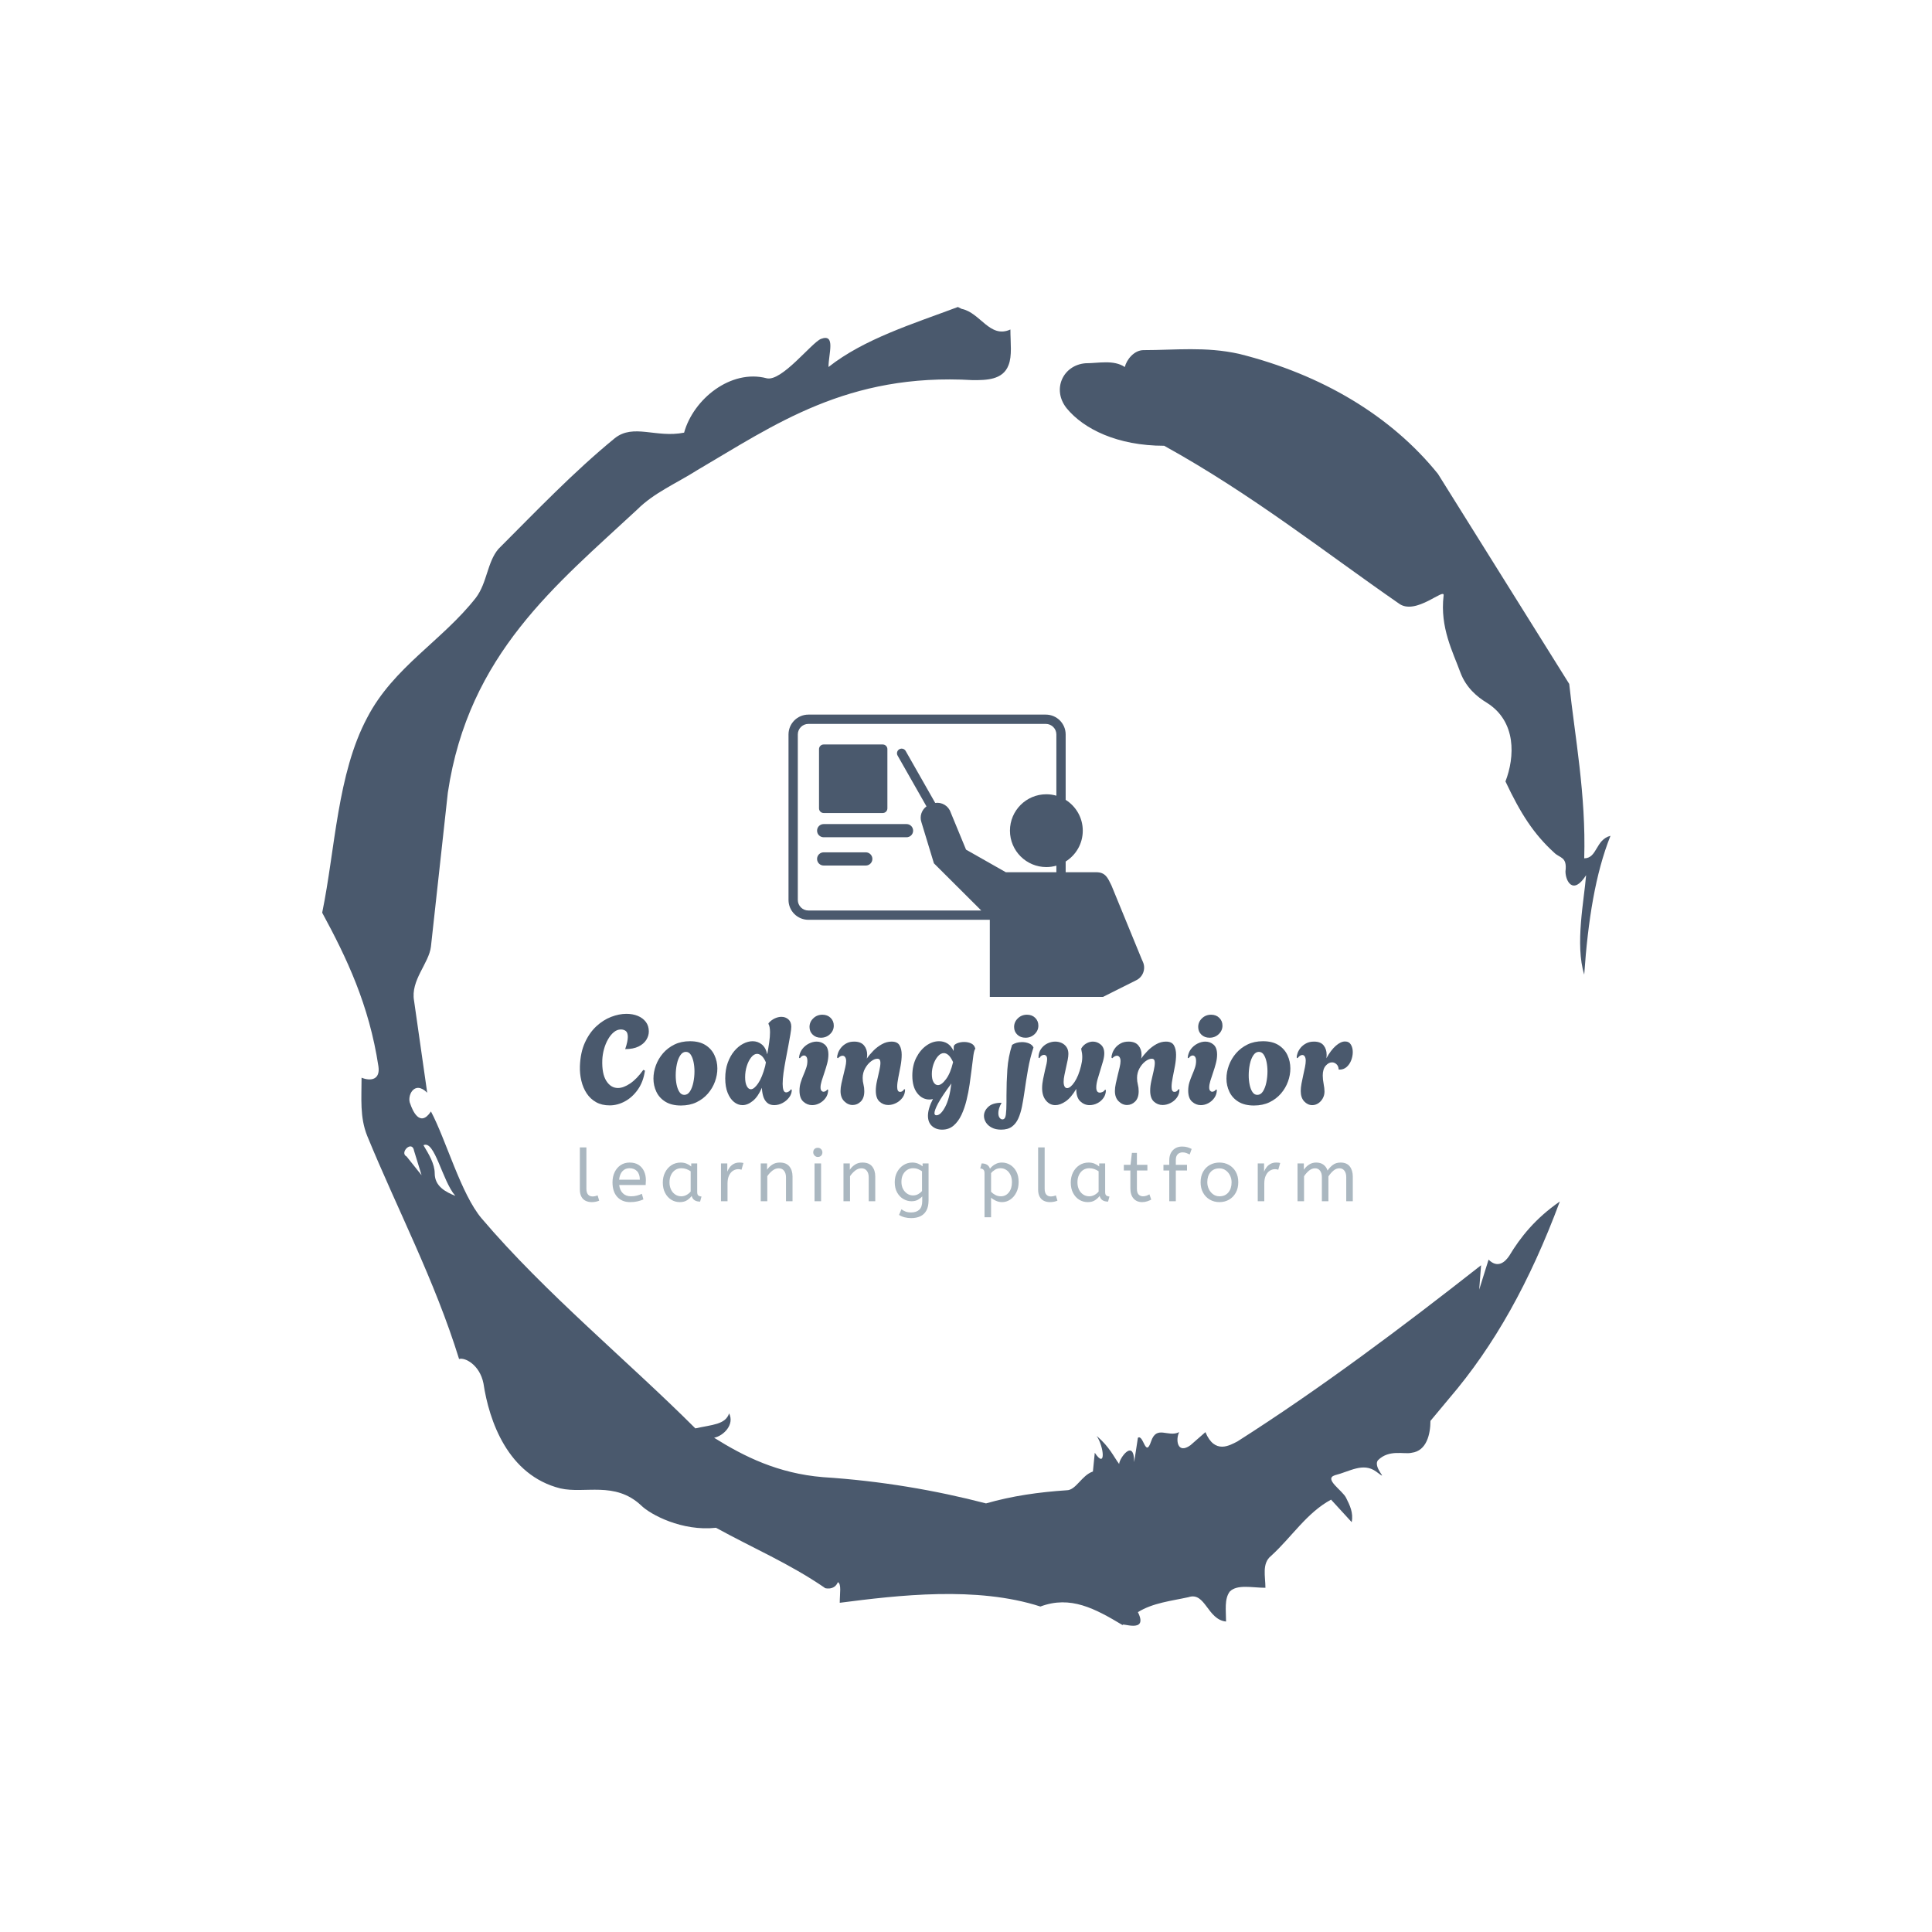 <svg xmlns="http://www.w3.org/2000/svg" version="1.1" xmlns:xlink="http://www.w3.org/1999/xlink" xmlns:svgjs="http://svgjs.dev/svgjs" width="1500" height="1500" viewBox="0 0 1500 1500"><rect width="1500" height="1500" fill="#ffffff"></rect><g transform="matrix(0.667,0,0,0.667,250,187.667)"><svg viewBox="0 0 320 360" data-background-color="#ffffff" preserveAspectRatio="xMidYMid meet" height="1687" width="1500" xmlns="http://www.w3.org/2000/svg" xmlns:xlink="http://www.w3.org/1999/xlink"><g id="tight-bounds" transform="matrix(1,0,0,1,0,0)"><svg viewBox="0 0 320 360" height="360" width="320"><g><svg></svg></g><g><svg viewBox="0 0 320 360" height="360" width="320"><g><path transform="translate(-74.993,-51.79) scale(4.658,4.658)" d="M20.6 59.9l0.8 1-0.4-1.3c-0.1-0.6-0.8 0.1-0.4 0.3M21.5 59.3c0.3 0.5 0.6 1 0.6 1.5 0 0.7 0.6 1 1.1 1.2-0.7-0.8-1.1-3-1.7-2.7M59.9 16.9c1.7 0 3.3-0.2 5.1 0.2 4.4 1.1 8.1 3.3 10.6 6.4l7 11.2c0.3 2.8 0.9 5.9 0.8 9.3 0.7 0 0.6-1 1.4-1.2-0.8 2-1.2 4.5-1.4 7.4-0.5-1.6 0-4 0.1-5.3-0.7 1.1-1.1 0.3-1.1-0.2 0.1-0.8-0.3-0.7-0.6-1-1.1-1-1.8-2.1-2.6-3.8 0.5-1.3 0.6-3.2-1-4.2-0.5-0.3-1.1-0.8-1.4-1.6-0.4-1.1-1.1-2.4-0.9-4.1 0.1-0.5-1.5 1.1-2.4 0.4-3.9-2.7-7.8-5.8-12.5-8.4-2.5 0-4.3-0.9-5.2-2-0.8-1-0.2-2.3 1-2.4 0.7 0 1.5-0.2 2.1 0.2 0.1-0.4 0.5-0.9 1-0.9M50 14.6l0.2 0.1c1 0.2 1.5 1.6 2.6 1.1 0 0.7 0.1 1.4-0.1 1.9-0.3 0.8-1.2 0.8-1.9 0.8-6.7-0.4-10.6 2.4-14.7 4.8-1.1 0.7-2.3 1.2-3.2 2.1-4.3 4-9 7.7-10.1 15.1l-0.9 8.2c-0.1 0.9-1.1 1.8-0.9 2.9l0.7 4.9c-0.7-0.7-1.1 0.2-0.9 0.6 0.1 0.3 0.5 1.3 1.1 0.4 0.8 1.5 1.6 4.4 2.7 5.7 3.4 4 7.8 7.6 11.4 11.2 0.9-0.2 1.6-0.2 1.8-0.8 0.3 0.6-0.3 1.2-0.8 1.3 1.6 1 3.4 1.9 5.8 2.1 3.1 0.2 6 0.7 8.7 1.4 1.4-0.4 2.8-0.6 4.3-0.7 0.5 0 0.8-0.8 1.4-1l0.1-1c0.6 0.9 0.5-0.3 0.1-0.9 0.7 0.6 0.9 1.1 1.2 1.5 0-0.3 0.8-1.4 0.8-0.1l0.2-1.3c0.3-0.2 0.4 1.1 0.7 0.2 0.3-0.9 0.9-0.2 1.5-0.5-0.2 0.4-0.1 1.2 0.6 0.7l0.8-0.7c0.5 1.2 1.3 0.7 1.7 0.5 4.4-2.8 8.8-6.1 13-9.4l-0.1 1.3 0.5-1.6c0.5 0.5 0.9 0.1 1.1-0.2 0.6-1 1.4-2 2.7-2.9-1.6 4.3-3.5 7.7-5.9 10.5l-1 1.2c0 0.7-0.2 1.6-1 1.7-0.4 0.1-1.2-0.2-1.8 0.4-0.3 0.4 0.7 1.2-0.1 0.6-0.7-0.5-1.4 0-2.2 0.2-0.6 0.2 0.4 0.8 0.6 1.2 0.2 0.4 0.4 0.8 0.3 1.3l-1.1-1.2c-1.3 0.7-2.1 2-3.2 3-0.5 0.4-0.3 1.1-0.3 1.7-0.7 0-1.5-0.2-1.9 0.2-0.3 0.4-0.2 1-0.2 1.6-1-0.1-1.1-1.6-2-1.3-0.9 0.2-1.9 0.3-2.7 0.8 0.6 1.2-1 0.5-0.8 0.7-1.5-0.9-2.8-1.6-4.4-1-3.4-1.1-7.6-0.6-10.7-0.2 0-0.5 0.1-1-0.1-1.1-0.2 0.5-0.8 0.3-0.7 0.3-1.9-1.3-3.8-2.1-5.8-3.2-1.8 0.2-3.5-0.7-4-1.2-1.4-1.3-3-0.6-4.3-0.9-2.8-0.7-3.8-3.6-4.1-5.6-0.2-1-1-1.4-1.3-1.3-1.3-4.2-3.3-8-4.9-11.9-0.4-1-0.3-2-0.3-3.1 0.5 0.2 1 0.1 0.9-0.6-0.5-3.3-1.7-5.8-3-8.2 0.7-3.4 0.8-7.4 2.4-10.4 1.4-2.7 4-4.1 5.8-6.4 0.6-0.8 0.6-1.9 1.2-2.6 2-2 4-4.1 6.2-5.9 1-0.8 2.2 0 3.7-0.3 0.5-1.8 2.5-3.4 4.4-2.9 0.8 0.2 2.4-1.9 2.9-2.1 0.8-0.3 0.4 0.8 0.4 1.5 1.9-1.5 4.5-2.3 6.9-3.2" fill="#4a596d" fill-rule="nonzero" stroke="none" stroke-width="1" stroke-linecap="butt" stroke-linejoin="miter" stroke-miterlimit="10" stroke-dasharray="" stroke-dashoffset="0" font-family="none" font-weight="none" font-size="none" text-anchor="none" style="mix-blend-mode: normal" data-fill-palette-color="tertiary"></path></g><g transform="matrix(1,0,0,1,64,117.465)"><svg viewBox="0 0 192 125.07" height="125.07" width="192"><g><svg viewBox="0 0 192 125.07" height="125.07" width="192"><g><svg viewBox="0 0 192 125.07" height="125.07" width="192"><g transform="matrix(1,0,0,1,0,74.326)"><svg viewBox="0 0 192 50.744" height="50.744" width="192"><g id="textblocktransform"><svg viewBox="0 0 192 50.744" height="50.744" width="192" id="textblock"><g><svg viewBox="0 0 192 28.768" height="28.768" width="192"><g transform="matrix(1,0,0,1,0,0)"><svg width="192" viewBox="1.938 -36.3 308.982 46.3" height="28.768" data-palette-color="#4a596d"><path d="M13.85 0.3L13.85 0.3Q10.7 0.3 8.43-0.98 6.15-2.25 4.67-4.48 3.2-6.7 2.53-9.53 1.85-12.35 1.95-15.4L1.95-15.4Q2.15-20.85 3.95-24.8 5.75-28.75 8.5-31.3 11.25-33.85 14.43-35.08 17.6-36.3 20.55-36.3L20.55-36.3Q23.05-36.3 25.08-35.48 27.1-34.65 28.3-33.08 29.5-31.5 29.5-29.25L29.5-29.25Q29.5-27.5 28.48-25.88 27.45-24.25 25.38-23.23 23.3-22.2 20.05-22.2L20.05-22.2Q20.6-23.8 20.85-25 21.1-26.2 21.1-27.05L21.1-27.05Q21.1-28.8 20.3-29.43 19.5-30.05 18.3-30.05L18.3-30.05Q16.85-30.05 15.55-29 14.25-27.95 13.23-26.18 12.2-24.4 11.6-22.25 11-20.1 10.9-17.9L10.9-17.9Q10.7-12.35 12.5-9.5 14.3-6.65 17.15-6.65L17.15-6.65Q19.35-6.65 22.03-8.45 24.7-10.25 27.3-13.9L27.3-13.9 27.95-13.6Q27.3-9.1 25.1-6 22.9-2.9 19.93-1.3 16.95 0.3 13.85 0.3ZM42.35 0.35L42.35 0.35Q38.6 0.35 36.15-1.15 33.7-2.65 32.52-5.13 31.35-7.6 31.35-10.4L31.35-10.4Q31.35-13.05 32.32-15.7 33.3-18.35 35.17-20.53 37.05-22.7 39.75-24.03 42.45-25.35 45.95-25.35L45.95-25.35Q49.7-25.35 52.12-23.83 54.55-22.3 55.72-19.8 56.9-17.3 56.9-14.45L56.9-14.45Q56.9-11.85 55.95-9.22 55-6.6 53.12-4.42 51.25-2.25 48.55-0.95 45.85 0.35 42.35 0.35ZM43.7-3.9L43.7-3.9Q45.05-3.9 45.95-5.3 46.85-6.7 47.3-8.88 47.75-11.05 47.75-13.3L47.75-13.3Q47.75-15.3 47.37-17.07 47-18.85 46.25-19.98 45.5-21.1 44.3-21.1L44.3-21.1Q43-21.1 42.07-19.7 41.15-18.3 40.7-16.15 40.25-14 40.25-11.7L40.25-11.7Q40.25-9.7 40.62-7.93 41-6.15 41.75-5.03 42.5-3.9 43.7-3.9ZM66.95 0.2L66.95 0.2Q65.14 0.2 63.57-1.05 62-2.3 61.02-4.7 60.05-7.1 60.05-10.5L60.05-10.5Q60.05-14 61.05-16.75 62.05-19.5 63.67-21.43 65.3-23.35 67.22-24.35 69.15-25.35 71-25.35L71-25.35Q73.05-25.35 74.65-24.08 76.25-22.8 76.84-20.1L76.84-20.1Q77.3-22.6 77.62-24.88 77.95-27.15 77.95-28.9L77.95-28.9Q77.95-31.2 77.34-32.25L77.34-32.25 77.34-32.55Q78.5-33.85 79.87-34.48 81.25-35.1 82.5-35.1L82.5-35.1Q84.15-35.1 85.3-34.08 86.45-33.05 86.45-31.15L86.45-31.15Q86.45-30.1 86.09-28.05 85.75-26 85.25-23.38 84.75-20.75 84.22-17.98 83.7-15.2 83.34-12.68 83-10.15 83-8.3L83-8.3Q83-6.75 83.32-5.83 83.65-4.9 84.4-4.9L84.4-4.9Q84.95-4.9 85.52-5.28 86.09-5.65 86.3-6.15L86.3-6.15 86.65-5.9Q86.65-4.25 85.59-2.88 84.55-1.5 82.95-0.65 81.34 0.2 79.65 0.2L79.65 0.2Q77.8 0.2 76.72-0.83 75.65-1.85 75.2-3.45 74.75-5.05 74.7-6.75L74.7-6.75Q73.15-3.15 71.07-1.48 69 0.2 66.95 0.2ZM70.3-6.15L70.3-6.15Q71.59-6.15 73.2-8.5 74.8-10.85 76-15.35L76-15.35 76.3-16.9Q75.5-18.75 74.57-19.53 73.65-20.3 72.8-20.3L72.8-20.3Q71.55-20.3 70.45-18.93 69.34-17.55 68.67-15.43 68-13.3 68-10.95L68-10.95Q68-8.7 68.65-7.43 69.3-6.15 70.3-6.15ZM98.29-26.75L98.29-26.75Q96.29-26.75 95.02-27.98 93.74-29.2 93.74-31.05L93.74-31.05Q93.74-33.05 95.24-34.5 96.74-35.95 98.89-35.95L98.89-35.95Q100.89-35.95 102.17-34.7 103.44-33.45 103.44-31.6L103.44-31.6Q103.44-29.6 101.94-28.18 100.44-26.75 98.29-26.75ZM94.79 0.2L94.79 0.2Q92.84 0.2 91.29-1.18 89.74-2.55 89.74-5.6L89.74-5.6Q89.74-7.35 90.22-8.88 90.69-10.4 91.32-11.85 91.94-13.3 92.42-14.68 92.89-16.05 92.89-17.4L92.89-17.4Q92.89-18.6 92.49-19.13 92.09-19.65 91.54-19.65L91.54-19.65Q90.69-19.65 89.89-18.55L89.89-18.55 89.54-18.75Q89.74-20.75 90.82-22.18 91.89-23.6 93.47-24.4 95.04-25.2 96.59-25.2L96.59-25.2Q98.49-25.2 99.89-23.98 101.29-22.75 101.29-20L101.29-20Q101.29-18.35 100.82-16.53 100.34-14.7 99.72-12.9 99.09-11.1 98.62-9.55 98.14-8 98.14-6.9L98.14-6.9Q98.14-5.95 98.52-5.55 98.89-5.15 99.34-5.15L99.34-5.15Q99.79-5.15 100.22-5.43 100.64-5.7 100.84-6.05L100.84-6.05 101.19-5.95Q101.19-4.1 100.22-2.73 99.24-1.35 97.79-0.58 96.34 0.2 94.79 0.2ZM110.99 0.15L110.99 0.15Q109.14 0.15 107.64-1.33 106.14-2.8 106.14-5.45L106.14-5.45Q106.14-6.75 106.49-8.4 106.84-10.05 107.27-11.75 107.69-13.45 108.04-14.95 108.39-16.45 108.39-17.4L108.39-17.4Q108.39-18.4 107.99-18.98 107.59-19.55 106.94-19.55L106.94-19.55Q106.09-19.55 105.09-18.55L105.09-18.55 104.79-18.75Q104.74-19.55 105.14-20.65 105.54-21.75 106.37-22.78 107.19-23.8 108.49-24.5 109.79-25.2 111.59-25.2L111.59-25.2Q114.24-25.2 115.52-23.68 116.79-22.15 116.79-19.95L116.79-19.95Q116.79-19.15 116.64-18.4L116.64-18.4Q117.69-19.95 119.24-21.53 120.79-23.1 122.67-24.15 124.54-25.2 126.54-25.2L126.54-25.2Q128.89-25.2 129.74-23.7 130.59-22.2 130.59-19.95L130.59-19.95Q130.59-17.85 130.14-15.45 129.69-13.05 129.24-10.83 128.79-8.6 128.79-7.1L128.79-7.1Q128.79-5.1 129.94-5.1L129.94-5.1Q130.54-5.1 130.99-5.48 131.44-5.85 131.59-6.2L131.59-6.2 131.94-6.05Q131.94-4.2 130.92-2.8 129.89-1.4 128.34-0.63 126.79 0.15 125.19 0.15L125.19 0.15Q123.24 0.15 121.74-1.2 120.24-2.55 120.24-5.6L120.24-5.6Q120.24-7.4 120.72-9.5 121.19-11.6 121.64-13.55 122.09-15.5 122.09-16.75L122.09-16.75Q122.09-17.5 121.82-17.93 121.54-18.35 120.84-18.35L120.84-18.35Q119.69-18.35 118.32-17.3 116.94-16.25 115.97-14.5 114.99-12.75 114.99-10.65L114.99-10.65Q114.99-9.3 115.32-8.05 115.64-6.8 115.64-5.35L115.64-5.35Q115.64-2.65 114.24-1.25 112.84 0.15 110.99 0.15ZM146.74 10L146.74 10Q144.29 10 142.69 8.55 141.09 7.1 141.09 4.45L141.09 4.45Q141.09 1.6 143.09-2.25L143.09-2.25Q142.74-2.15 142.39-2.1 142.04-2.05 141.69-2.05L141.69-2.05Q138.79-2.05 136.81-4.58 134.84-7.1 134.84-11.6L134.84-11.6Q134.84-15.65 136.41-18.75 137.99-21.85 140.44-23.6 142.89-25.35 145.54-25.35L145.54-25.35Q147.39-25.35 148.89-24.43 150.39-23.5 151.34-21.45L151.34-21.45Q151.39-21.95 151.39-22.35 151.39-22.75 151.39-23.1L151.39-23.1Q151.39-23.95 152.69-24.5 153.99-25.05 155.59-25.05L155.59-25.05Q157.04-25.05 158.29-24.5 159.54-23.95 159.94-22.65L159.94-22.65 160.04-22.35Q159.59-21.95 159.26-19.75 158.94-17.55 158.49-13.65L158.49-13.65Q158.19-11.2 157.74-8.08 157.29-4.95 156.51-1.78 155.74 1.4 154.49 4.08 153.24 6.75 151.34 8.38 149.44 10 146.74 10ZM145.09-7.8L145.09-7.8Q146.54-7.8 148.31-10.18 150.09-12.55 151.14-17L151.14-17Q150.24-18.95 149.31-19.78 148.39-20.6 147.44-20.6L147.44-20.6Q146.19-20.6 145.09-19.35 143.99-18.1 143.31-16.18 142.64-14.25 142.64-12.2L142.64-12.2Q142.64-10.1 143.34-8.95 144.04-7.8 145.09-7.8ZM144.49 4.25L144.49 4.25Q146.19 4.25 147.96 0.93 149.74-2.4 150.44-8.45L150.44-8.45Q146.64-3.3 145.16-0.53 143.69 2.25 143.69 3.4L143.69 3.4Q143.69 4.25 144.49 4.25ZM180.08-26.75L180.08-26.75Q178.08-26.75 176.81-27.98 175.53-29.2 175.53-31.05L175.53-31.05Q175.53-33.05 177.03-34.5 178.53-35.95 180.68-35.95L180.68-35.95Q182.68-35.95 183.96-34.7 185.23-33.45 185.23-31.6L185.23-31.6Q185.23-29.6 183.73-28.18 182.23-26.75 180.08-26.75ZM170.33 10L170.33 10Q168.13 10 166.58 9.18 165.03 8.35 164.26 7.1 163.48 5.85 163.48 4.5L163.48 4.5Q163.48 2.5 165.21 0.88 166.93-0.75 170.53-0.75L170.53-0.75Q169.83 0.5 169.53 1.5 169.23 2.5 169.23 3.35L169.23 3.35Q169.23 4.6 169.73 5.25 170.23 5.9 170.88 5.9L170.88 5.9Q171.98 5.9 172.23 4.03 172.48 2.15 172.48-0.95L172.48-0.95 172.48-3.6Q172.48-8.9 172.83-14.03 173.18-19.15 174.73-23.9L174.73-23.9Q176.38-25 178.73-25L178.73-25Q180.18-25 181.48-24.48 182.78-23.95 183.28-22.85L183.28-22.85Q181.88-18.6 181.11-14.2 180.33-9.8 179.58-4.5L179.58-4.5Q179.18-1.75 178.66 0.85 178.13 3.45 177.21 5.53 176.28 7.6 174.66 8.8 173.03 10 170.33 10ZM192.03 0.2L192.03 0.2Q189.78 0.2 188.26-1.65 186.73-3.5 186.73-6.6L186.73-6.6Q186.73-8.3 187.13-10.25 187.53-12.2 187.93-13.95L187.93-13.95Q188.28-15.25 188.51-16.38 188.73-17.5 188.73-18.2L188.73-18.2Q188.73-19.1 188.36-19.5 187.98-19.9 187.48-19.9L187.48-19.9Q186.98-19.9 186.48-19.58 185.98-19.25 185.68-18.6L185.68-18.6 185.28-18.75Q185.28-20.8 186.28-22.25 187.28-23.7 188.83-24.45 190.38-25.2 191.98-25.2L191.98-25.2Q193.28-25.2 194.48-24.68 195.68-24.15 196.46-23.05 197.23-21.95 197.23-20.3L197.23-20.3Q197.23-19.3 196.96-17.9 196.68-16.5 196.33-15L196.33-15Q195.98-13.45 195.66-11.88 195.33-10.3 195.33-9.1L195.33-9.1Q195.33-8 195.68-7.3 196.03-6.6 196.73-6.6L196.73-6.6Q198.03-6.6 199.66-9 201.28-11.4 202.28-15.45L202.28-15.45Q202.48-16.25 202.63-17.15 202.78-18.05 202.78-19L202.78-19Q202.78-19.75 202.68-20.53 202.58-21.3 202.38-22.1L202.38-22.1 202.38-22.45Q203.18-23.8 204.46-24.5 205.73-25.2 207.03-25.2L207.03-25.2Q208.78-25.2 210.18-24 211.58-22.8 211.58-20.5L211.58-20.5Q211.58-19.15 211.08-17.38 210.58-15.6 209.98-13.7L209.98-13.7Q209.38-11.85 208.88-10.05 208.38-8.25 208.38-6.85L208.38-6.85Q208.38-4.8 209.83-4.8L209.83-4.8Q210.23-4.8 210.81-5.03 211.38-5.25 211.88-5.95L211.88-5.95 212.23-5.85Q212.23-4.05 211.26-2.68 210.28-1.3 208.78-0.55 207.28 0.2 205.68 0.2L205.68 0.2Q203.63 0.2 202.01-1.3 200.38-2.8 200.38-6.2L200.38-6.2 200.38-6.3Q198.33-2.8 196.13-1.3 193.93 0.2 192.03 0.2ZM220.68 0.15L220.68 0.15Q218.83 0.15 217.33-1.33 215.83-2.8 215.83-5.45L215.83-5.45Q215.83-6.75 216.18-8.4 216.53-10.05 216.95-11.75 217.38-13.45 217.73-14.95 218.08-16.45 218.08-17.4L218.08-17.4Q218.08-18.4 217.68-18.98 217.28-19.55 216.63-19.55L216.63-19.55Q215.78-19.55 214.78-18.55L214.78-18.55 214.48-18.75Q214.43-19.55 214.83-20.65 215.23-21.75 216.05-22.78 216.88-23.8 218.18-24.5 219.48-25.2 221.28-25.2L221.28-25.2Q223.93-25.2 225.2-23.68 226.48-22.15 226.48-19.95L226.48-19.95Q226.48-19.15 226.33-18.4L226.33-18.4Q227.38-19.95 228.93-21.53 230.48-23.1 232.35-24.15 234.23-25.2 236.23-25.2L236.23-25.2Q238.58-25.2 239.43-23.7 240.28-22.2 240.28-19.95L240.28-19.95Q240.28-17.85 239.83-15.45 239.38-13.05 238.93-10.83 238.48-8.6 238.48-7.1L238.48-7.1Q238.48-5.1 239.63-5.1L239.63-5.1Q240.23-5.1 240.68-5.48 241.13-5.85 241.28-6.2L241.28-6.2 241.63-6.05Q241.63-4.2 240.6-2.8 239.58-1.4 238.03-0.63 236.48 0.15 234.88 0.15L234.88 0.15Q232.93 0.15 231.43-1.2 229.93-2.55 229.93-5.6L229.93-5.6Q229.93-7.4 230.4-9.5 230.88-11.6 231.33-13.55 231.78-15.5 231.78-16.75L231.78-16.75Q231.78-17.5 231.5-17.93 231.23-18.35 230.53-18.35L230.53-18.35Q229.38-18.35 228-17.3 226.63-16.25 225.65-14.5 224.68-12.75 224.68-10.65L224.68-10.65Q224.68-9.3 225-8.05 225.33-6.8 225.33-5.35L225.33-5.35Q225.33-2.65 223.93-1.25 222.53 0.15 220.68 0.15ZM253.68-26.75L253.68-26.75Q251.68-26.75 250.4-27.98 249.13-29.2 249.13-31.05L249.13-31.05Q249.13-33.05 250.63-34.5 252.13-35.95 254.28-35.95L254.28-35.95Q256.28-35.95 257.55-34.7 258.83-33.45 258.83-31.6L258.83-31.6Q258.83-29.6 257.33-28.18 255.83-26.75 253.68-26.75ZM250.18 0.2L250.18 0.2Q248.23 0.2 246.68-1.18 245.13-2.55 245.13-5.6L245.13-5.6Q245.13-7.35 245.6-8.88 246.08-10.4 246.7-11.85 247.33-13.3 247.8-14.68 248.28-16.05 248.28-17.4L248.28-17.4Q248.28-18.6 247.88-19.13 247.48-19.65 246.93-19.65L246.93-19.65Q246.08-19.65 245.28-18.55L245.28-18.55 244.93-18.75Q245.13-20.75 246.2-22.18 247.28-23.6 248.85-24.4 250.43-25.2 251.98-25.2L251.98-25.2Q253.88-25.2 255.28-23.98 256.68-22.75 256.68-20L256.68-20Q256.68-18.35 256.2-16.53 255.73-14.7 255.1-12.9 254.48-11.1 254-9.55 253.53-8 253.53-6.9L253.53-6.9Q253.53-5.95 253.9-5.55 254.28-5.15 254.73-5.15L254.73-5.15Q255.18-5.15 255.6-5.43 256.03-5.7 256.23-6.05L256.23-6.05 256.58-5.95Q256.58-4.1 255.6-2.73 254.63-1.35 253.18-0.58 251.73 0.2 250.18 0.2ZM271.42 0.35L271.42 0.35Q267.67 0.35 265.22-1.15 262.77-2.65 261.6-5.13 260.42-7.6 260.42-10.4L260.42-10.4Q260.42-13.05 261.4-15.7 262.37-18.35 264.25-20.53 266.12-22.7 268.82-24.03 271.52-25.35 275.02-25.35L275.02-25.35Q278.77-25.35 281.2-23.83 283.62-22.3 284.8-19.8 285.97-17.3 285.97-14.45L285.97-14.45Q285.97-11.85 285.02-9.22 284.07-6.6 282.2-4.42 280.32-2.25 277.62-0.95 274.92 0.35 271.42 0.35ZM272.77-3.9L272.77-3.9Q274.12-3.9 275.02-5.3 275.92-6.7 276.37-8.88 276.82-11.05 276.82-13.3L276.82-13.3Q276.82-15.3 276.45-17.07 276.07-18.85 275.32-19.98 274.57-21.1 273.37-21.1L273.37-21.1Q272.07-21.1 271.15-19.7 270.22-18.3 269.77-16.15 269.32-14 269.32-11.7L269.32-11.7Q269.32-9.7 269.7-7.93 270.07-6.15 270.82-5.03 271.57-3.9 272.77-3.9ZM294.72 0.2L294.72 0.2Q292.92 0.2 291.52-1.28 290.12-2.75 290.12-5.45L290.12-5.45Q290.12-6.75 290.42-8.4 290.72-10.05 291.12-11.78 291.52-13.5 291.82-15.03 292.12-16.55 292.12-17.55L292.12-17.55Q292.12-18.6 291.75-19.23 291.37-19.85 290.77-19.85L290.77-19.85Q289.82-19.85 288.82-18.55L288.82-18.55 288.52-18.75Q288.47-19.55 288.87-20.65 289.27-21.75 290.12-22.78 290.97-23.8 292.3-24.5 293.62-25.2 295.42-25.2L295.42-25.2Q298.07-25.2 299.27-23.68 300.47-22.15 300.47-20L300.47-20Q300.47-19.65 300.45-19.28 300.42-18.9 300.37-18.55L300.37-18.55Q302.17-21.8 304.15-23.53 306.12-25.25 307.82-25.25L307.82-25.25Q309.42-25.25 310.17-24 310.92-22.75 310.92-21L310.92-21Q310.92-19.4 310.3-17.75 309.67-16.1 308.45-15.03 307.22-13.95 305.47-14L305.47-14 305.27-14.1Q305.22-15.4 304.42-16.15 303.62-16.9 302.62-16.9L302.62-16.9Q301.27-16.9 300.1-15.55 298.92-14.2 298.92-11.65L298.92-11.65Q298.92-10.1 299.27-8.3 299.62-6.5 299.62-5.25L299.62-5.25Q299.62-3.75 298.92-2.5 298.22-1.25 297.12-0.53 296.02 0.2 294.72 0.2Z" opacity="1" transform="matrix(1,0,0,1,0,0)" fill="#4a596d" class="wordmark-text-0" data-fill-palette-color="primary" id="text-0"></path></svg></g></svg></g><g transform="matrix(1,0,0,1,0,32.966)"><svg viewBox="0 0 192 17.778" height="17.778" width="192"><g transform="matrix(1,0,0,1,0,0)"><svg width="192" viewBox="3.75 -37.6 531.34 49.2" height="17.778" data-palette-color="#aab7c0"><path d="M11.9 0.6L11.9 0.6Q9.6 0.6 7.75-0.28 5.9-1.15 4.83-3.1 3.75-5.05 3.75-8.15L3.75-8.15 3.75-37 8.25-37 8.25-8.6Q8.25-5.9 9.38-4.6 10.5-3.3 12.5-3.3L12.5-3.3Q13.45-3.3 14.38-3.53 15.3-3.75 15.95-4.05L15.95-4.05 17.05-0.4Q16.15 0 14.83 0.3 13.5 0.6 11.9 0.6ZM38.34 0.6L38.34 0.6Q32.74 0.6 29.46-2.98 26.19-6.55 26.19-13L26.19-13Q26.19-16.9 27.66-19.98 29.14-23.05 31.79-24.83 34.44-26.6 37.94-26.6L37.94-26.6Q41.69-26.6 44.16-24.98 46.64-23.35 47.89-20.6 49.14-17.85 49.14-14.55L49.14-14.55Q49.14-12.8 48.99-11.15L48.99-11.15 30.79-11.15Q31.24-7.5 33.34-5.45 35.44-3.4 38.89-3.4L38.89-3.4Q41.14-3.4 42.94-3.88 44.74-4.35 46.39-5.1L46.39-5.1 47.44-1.25Q45.64-0.45 43.39 0.08 41.14 0.6 38.34 0.6ZM30.74-14.8L30.74-14.8 44.99-14.8Q44.99-18.6 43.09-20.65 41.19-22.7 37.84-22.7L37.84-22.7Q34.94-22.7 33.04-20.68 31.14-18.65 30.74-14.8ZM72.47 0.6L72.47 0.6Q69.22 0.6 66.57-1.05 63.92-2.7 62.35-5.73 60.77-8.75 60.77-12.85L60.77-12.85Q60.77-16.75 62.35-19.85 63.92-22.95 66.7-24.78 69.47-26.6 73.07-26.6L73.07-26.6Q75.32-26.6 77.15-25.83 78.97-25.05 80.32-23.9L80.32-23.9 80.32-26 84.42-26 84.42-6.3Q84.42-4.4 85.35-3.83 86.27-3.25 87.37-3.25L87.37-3.25 86.42 0.25Q81.62 0.25 80.62-3.65L80.62-3.65Q79.47-2.05 77.5-0.73 75.52 0.6 72.47 0.6ZM73.47-3.4L73.47-3.4Q75.37-3.4 77.07-4.33 78.77-5.25 79.92-6.65L79.92-6.65 79.92-20.6Q78.57-21.55 76.95-22.13 75.32-22.7 73.52-22.7L73.52-22.7Q71.12-22.7 69.3-21.48 67.47-20.25 66.42-18.07 65.37-15.9 65.37-13L65.37-13Q65.37-10.2 66.42-8.03 67.47-5.85 69.32-4.63 71.17-3.4 73.47-3.4ZM105.26 0L100.76 0 100.76-26 105.11-26 105.11-20.35Q105.76-22 106.86-23.43 107.96-24.85 109.61-25.73 111.26-26.6 113.46-26.6L113.46-26.6Q114.21-26.6 114.96-26.53 115.71-26.45 116.21-26.3L116.21-26.3 114.86-21.65Q113.91-22.05 112.61-22.05L112.61-22.05Q110.76-22.05 109.09-21 107.41-19.95 106.34-17.75 105.26-15.55 105.26-12.15L105.26-12.15 105.26 0ZM132.6 0L128.1 0 128.1-26 132.45-26 132.45-21.65Q133.85-23.75 136.02-25.18 138.2-26.6 141.2-26.6L141.2-26.6Q145.6-26.6 147.77-23.95 149.95-21.3 149.95-16.95L149.95-16.95 149.95 0 145.45 0 145.45-16.45Q145.45-19.25 144.12-20.95 142.8-22.65 140.45-22.65L140.45-22.65Q138.15-22.65 136.1-21.03 134.05-19.4 132.6-17.2L132.6-17.2 132.6 0ZM169.58 0L165.08 0 165.08-26 169.58-26 169.58 0ZM167.33-30.45L167.33-30.45Q166.03-30.45 165.11-31.4 164.18-32.35 164.18-33.6L164.18-33.6Q164.18-35.05 165.03-35.9 165.88-36.75 167.33-36.75L167.33-36.75Q168.63-36.75 169.56-35.83 170.48-34.9 170.48-33.6L170.48-33.6Q170.48-32.2 169.63-31.33 168.78-30.45 167.33-30.45ZM189.47 0L184.97 0 184.97-26 189.32-26 189.32-21.65Q190.72-23.75 192.9-25.18 195.07-26.6 198.07-26.6L198.07-26.6Q202.47-26.6 204.65-23.95 206.82-21.3 206.82-16.95L206.82-16.95 206.82 0 202.32 0 202.32-16.45Q202.32-19.25 201-20.95 199.67-22.65 197.32-22.65L197.32-22.65Q195.02-22.65 192.97-21.03 190.92-19.4 189.47-17.2L189.47-17.2 189.47 0ZM231.51 11.6L231.51 11.6Q229.21 11.6 227.03 11.05 224.86 10.5 223.16 9.4L223.16 9.4 224.81 5.5Q226.01 6.45 227.61 7.08 229.21 7.7 231.51 7.7L231.51 7.7Q235.06 7.7 237.08 5.83 239.11 3.95 239.11-0.15L239.11-0.15 239.11-3.35Q238.11-2.15 236.23-1.07 234.36 0 231.76 0L231.76 0Q228.81 0 226.16-1.53 223.51-3.05 221.86-6 220.21-8.95 220.21-13.1L220.21-13.1Q220.21-17 221.83-20.05 223.46-23.1 226.21-24.85 228.96-26.6 232.26-26.6L232.26-26.6Q234.46-26.6 236.26-25.85 238.06-25.1 239.36-24L239.36-24 239.36-26 243.46-26 243.46-0.6Q243.46 3.7 241.96 6.4 240.46 9.1 237.78 10.35 235.11 11.6 231.51 11.6ZM232.76-4L232.76-4Q234.76-4 236.36-4.9 237.96-5.8 238.96-7L238.96-7 238.96-20.6Q237.86-21.4 236.31-22.05 234.76-22.7 232.71-22.7L232.71-22.7Q230.66-22.7 228.86-21.6 227.06-20.5 225.93-18.43 224.81-16.35 224.81-13.35L224.81-13.35Q224.81-10.5 225.93-8.4 227.06-6.3 228.86-5.15 230.66-4 232.76-4ZM286.43 11L281.93 11 281.93-19.35Q281.93-21.05 281.11-21.78 280.28-22.5 278.98-22.5L278.98-22.5 279.93-26Q284.53-26 285.68-22.35L285.68-22.35Q286.18-23.1 287.31-24.1 288.43-25.1 290.11-25.85 291.78-26.6 293.93-26.6L293.93-26.6Q296.93-26.6 299.56-25.03 302.18-23.45 303.78-20.48 305.38-17.5 305.38-13.25L305.38-13.25Q305.38-9.1 303.78-5.98 302.18-2.85 299.61-1.13 297.03 0.6 294.03 0.6L294.03 0.6Q291.73 0.6 289.73-0.33 287.73-1.25 286.43-2.45L286.43-2.45 286.43 11ZM293.13-3.4L293.13-3.4Q296.53-3.4 298.66-6.08 300.78-8.75 300.78-13.1L300.78-13.1Q300.78-16.1 299.71-18.25 298.63-20.4 296.86-21.55 295.08-22.7 292.93-22.7L292.93-22.7Q290.78-22.7 289.06-21.63 287.33-20.55 286.43-19.3L286.43-19.3 286.43-6.5Q287.73-5.15 289.43-4.28 291.13-3.4 293.13-3.4ZM326.92 0.6L326.92 0.6Q324.62 0.6 322.77-0.28 320.92-1.15 319.84-3.1 318.77-5.05 318.77-8.15L318.77-8.15 318.77-37 323.27-37 323.27-8.6Q323.27-5.9 324.39-4.6 325.52-3.3 327.52-3.3L327.52-3.3Q328.47-3.3 329.39-3.53 330.32-3.75 330.97-4.05L330.97-4.05 332.07-0.4Q331.17 0 329.84 0.3 328.52 0.6 326.92 0.6ZM352.91 0.6L352.91 0.6Q349.66 0.6 347.01-1.05 344.36-2.7 342.78-5.73 341.21-8.75 341.21-12.85L341.21-12.85Q341.21-16.75 342.78-19.85 344.36-22.95 347.13-24.78 349.91-26.6 353.51-26.6L353.51-26.6Q355.76-26.6 357.58-25.83 359.41-25.05 360.76-23.9L360.76-23.9 360.76-26 364.86-26 364.86-6.3Q364.86-4.4 365.78-3.83 366.71-3.25 367.81-3.25L367.81-3.25 366.86 0.25Q362.06 0.25 361.06-3.65L361.06-3.65Q359.91-2.05 357.93-0.73 355.96 0.6 352.91 0.6ZM353.91-3.4L353.91-3.4Q355.81-3.4 357.51-4.33 359.21-5.25 360.36-6.65L360.36-6.65 360.36-20.6Q359.01-21.55 357.38-22.13 355.76-22.7 353.96-22.7L353.96-22.7Q351.56-22.7 349.73-21.48 347.91-20.25 346.86-18.07 345.81-15.9 345.81-13L345.81-13Q345.81-10.2 346.86-8.03 347.91-5.85 349.76-4.63 351.61-3.4 353.91-3.4ZM390.29 0.6L390.29 0.6Q386.54 0.6 384.37-1.88 382.19-4.35 382.19-8.95L382.19-8.95 382.19-21.15 377.69-21.15 377.69-25.05 382.29-25.05 383.24-33.25 386.69-33.25 386.69-25.05 393.89-25.05 393.89-21.15 386.69-21.15 386.69-8.6Q386.69-5.7 387.92-4.55 389.14-3.4 390.84-3.4L390.84-3.4Q392.09-3.4 393.22-3.8 394.34-4.2 395.29-4.75L395.29-4.75 396.54-1.15Q395.54-0.55 393.84 0.03 392.14 0.6 390.29 0.6ZM413.43 0L408.93 0 408.93-21.15 404.93-21.15 404.93-25.05 408.93-25.05 408.93-28.1Q408.93-32.5 411.38-35.05 413.83-37.6 417.78-37.6L417.78-37.6Q419.83-37.6 421.38-37.13 422.93-36.65 424.33-35.95L424.33-35.95 422.98-32.15Q421.93-32.7 420.73-33.15 419.53-33.6 418.08-33.6L418.08-33.6Q415.98-33.6 414.7-32.27 413.43-30.95 413.43-28.4L413.43-28.4 413.43-25.05 421.13-25.05 421.13-21.15 413.43-21.15 413.43 0ZM443.42 0.6L443.42 0.6Q439.72 0.6 436.77-1.13 433.82-2.85 432.14-5.93 430.47-9 430.47-13L430.47-13Q430.47-17.2 432.17-20.25 433.87-23.3 436.82-24.95 439.77-26.6 443.42-26.6L443.42-26.6Q447.07-26.6 449.99-24.95 452.92-23.3 454.64-20.28 456.37-17.25 456.37-13.1L456.37-13.1Q456.37-8.95 454.67-5.88 452.97-2.8 450.04-1.1 447.12 0.6 443.42 0.6ZM443.42-3.4L443.42-3.4Q447.37-3.4 449.57-6.08 451.77-8.75 451.77-13L451.77-13Q451.77-15.6 450.67-17.78 449.57-19.95 447.69-21.28 445.82-22.6 443.42-22.6L443.42-22.6Q439.47-22.6 437.27-20 435.07-17.4 435.07-13.1L435.07-13.1Q435.07-10.5 436.17-8.28 437.27-6.05 439.14-4.73 441.02-3.4 443.42-3.4ZM474.25 0L469.75 0 469.75-26 474.1-26 474.1-20.35Q474.75-22 475.85-23.43 476.95-24.85 478.6-25.73 480.25-26.6 482.45-26.6L482.45-26.6Q483.2-26.6 483.95-26.53 484.7-26.45 485.2-26.3L485.2-26.3 483.85-21.65Q482.9-22.05 481.6-22.05L481.6-22.05Q479.75-22.05 478.08-21 476.4-19.95 475.33-17.75 474.25-15.55 474.25-12.15L474.25-12.15 474.25 0ZM501.59 0L497.09 0 497.09-26 501.44-26 501.44-21.65Q502.84-23.75 504.99-25.18 507.14-26.6 509.89-26.6L509.89-26.6Q512.99-26.6 514.96-25.1 516.94-23.6 517.74-21.1L517.74-21.1Q519.29-23.4 521.41-25 523.54-26.6 526.69-26.6L526.69-26.6Q530.94-26.6 533.01-23.93 535.09-21.25 535.09-16.95L535.09-16.95 535.09 0 530.59 0 530.59-16.6Q530.59-19.3 529.34-20.98 528.09-22.65 525.89-22.65L525.89-22.65Q523.64-22.65 521.71-20.98 519.79-19.3 518.34-17.05L518.34-17.05 518.34 0 513.84 0 513.84-16.6Q513.84-19.3 512.59-20.98 511.34-22.65 509.14-22.65L509.14-22.65Q506.94-22.65 504.99-21.03 503.04-19.4 501.59-17.2L501.59-17.2 501.59 0Z" opacity="1" transform="matrix(1,0,0,1,0,0)" fill="#aab7c0" class="slogan-text-1" data-fill-palette-color="secondary" id="text-1"></path></svg></g></svg></g></svg></g></svg></g><g transform="matrix(1,0,0,1,51.832,0)"><svg viewBox="0 0 88.335 70.128" height="70.128" width="88.335"><g><svg xmlns="http://www.w3.org/2000/svg" xmlns:xlink="http://www.w3.org/1999/xlink" version="1.1" x="0" y="0" viewBox="5.249 17.412 91.932 72.984" enable-background="new 0 0 100 100" xml:space="preserve" height="70.128" width="88.335" class="icon-icon-0" data-fill-palette-color="accent" id="icon-0"><g fill="#4a596d" data-fill-palette-color="accent"><path fill="#4a596d" d="M96.863 81.328l-0.287-0.643L88.728 61.56c-0.94-1.92-1.532-3.4-3.921-3.4h-7.911v-2.773c2.653-1.664 4.423-4.606 4.423-7.971 0-3.362-1.77-6.304-4.423-7.969V22.539c0-2.828-2.304-5.127-5.135-5.127H10.385c-2.832 0-5.136 2.299-5.136 5.127v42.789c0 2.829 2.304 5.129 5.136 5.129h46.902v19.939h29.24l8.513-4.264C96.863 85.316 97.683 83.153 96.863 81.328zM74.493 38.373c-0.823-0.235-1.689-0.369-2.588-0.369-5.196 0-9.411 4.214-9.411 9.411 0 5.201 4.215 9.413 9.411 9.413 0.898 0 1.764-0.134 2.588-0.369v1.7H61.43l-10.288-5.84-3.983-9.653c-0.573-1.687-2.279-2.676-3.985-2.42l-7.637-13.43c-0.327-0.578-1.061-0.778-1.639-0.451-0.577 0.327-0.779 1.062-0.451 1.639l7.469 13.133c-1.246 0.912-1.835 2.553-1.311 4.088l3.23 10.625 12.239 12.202H10.385c-1.507 0-2.732-1.223-2.732-2.726V22.539c0-1.501 1.225-2.723 2.732-2.723h61.377c1.506 0 2.731 1.222 2.731 2.723V38.373z" data-fill-palette-color="accent"></path><g fill="#4a596d" data-fill-palette-color="accent"><path fill="#4a596d" d="M29.608 42.853H14.338c-0.664 0-1.202-0.538-1.202-1.202V26.337c0-0.664 0.538-1.202 1.202-1.202h15.271c0.664 0 1.202 0.538 1.202 1.202v15.314C30.81 42.316 30.272 42.853 29.608 42.853z" data-fill-palette-color="accent"></path></g><g fill="#4a596d" data-fill-palette-color="accent"><path fill="#4a596d" d="M35.758 49.123H14.338c-0.943 0-1.706-0.764-1.706-1.707s0.764-1.707 1.706-1.707h21.421c0.943 0 1.706 0.764 1.706 1.707S36.701 49.123 35.758 49.123z" data-fill-palette-color="accent"></path></g><g fill="#4a596d" data-fill-palette-color="accent"><path fill="#4a596d" d="M25.223 56.428H14.338c-0.943 0-1.707-0.764-1.707-1.707 0-0.943 0.764-1.707 1.707-1.707h10.886c0.943 0 1.707 0.764 1.707 1.707C26.93 55.664 26.166 56.428 25.223 56.428z" data-fill-palette-color="accent"></path></g></g></svg></g></svg></g><g></g></svg></g></svg></g></svg></g></svg></g><defs></defs></svg><rect width="320" height="360" fill="none" stroke="none" visibility="hidden"></rect></g></svg></g></svg>